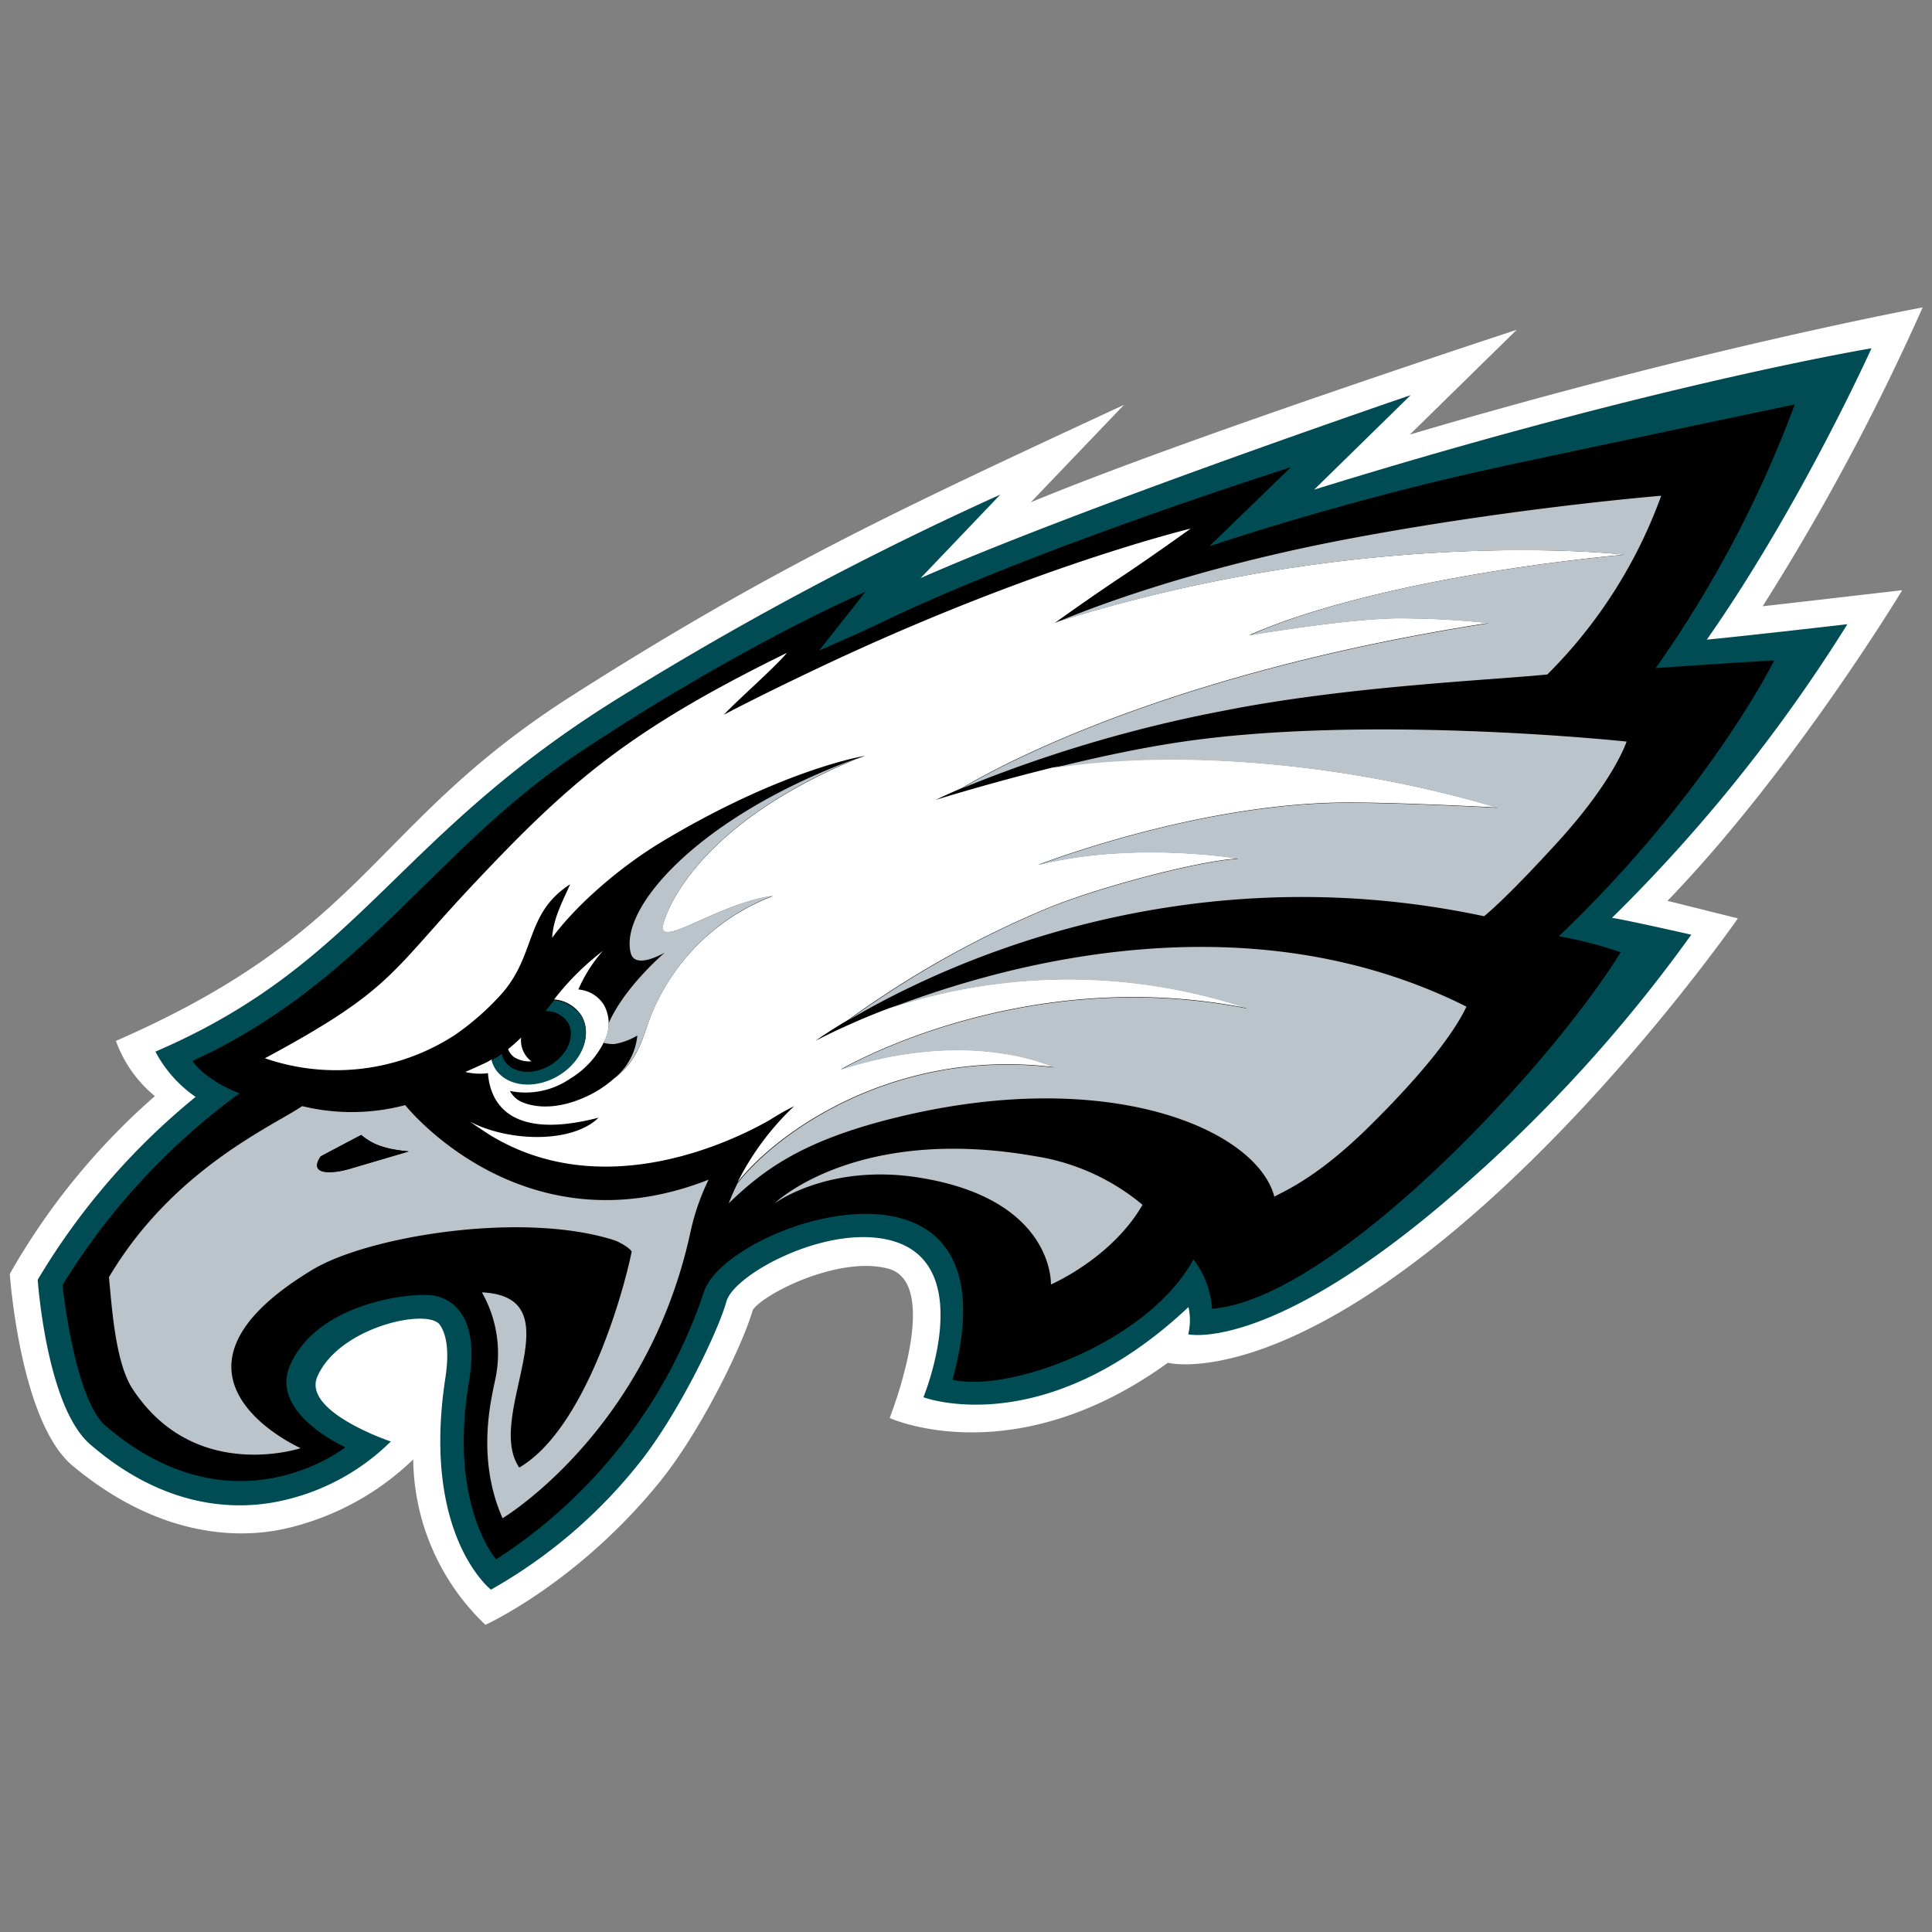 <svg id="Layer_1" data-name="Layer 1" xmlns="http://www.w3.org/2000/svg" viewBox="0 0 250 250"><rect x="0" y="0" width="250" height="250" fill="#808080" stroke="none"/><title>PHI</title><g id="PHI"><path d="M145.44,52.39,133.38,65c19.77-8.22,62.88-22.32,62.88-22.32L182.44,56.23c37.7-11.16,66.35-16.45,66.35-16.45a301.9,301.9,0,0,1-20.7,38.67c2.4-.26,18.06-2.08,18.06-2.08s-14.1,23.36-30.38,40.2l9.11,2.27s-14.2,20.46-32.94,37.17c-26.95,24-40.82,20.33-40.82,20.33-20,14.49-36,7.15-36,7.15s6.93-17.48-.23-19.34c-6.45-1.68-16.27,3.37-17.49,5.39-1.27,4.41-6.64,15.62-12.18,22.4-10.62,13-22.41,18.31-22.41,18.31a30,30,0,0,1-9.34-21.4,35,35,0,0,1-16.75,9c-7.26,1.55-17.18.29-27.33-8.19-6.82-5.69-8.12-24.82-8.12-24.82a88.58,88.58,0,0,1,18.77-23A16.48,16.48,0,0,1,15,134.69c32.85-14.34,32.87-28,59-44.66C99.76,73.63,115.93,66.09,145.44,52.39Z" style="fill:#fff"/><path d="M129.44,64,119.12,74.81c20.38-9,63.42-23.68,63.42-23.68L170.05,63.36c44.13-13.67,72.12-18.29,72.12-18.29S233,65.45,220.86,82.77c5.89-.57,18.19-2,18.19-2a206.72,206.72,0,0,1-30.46,38c2,.3,10.26,2.18,10.26,2.18a191.37,191.37,0,0,1-30,32.94c-24.31,21.29-35.09,18.77-35.09,18.77a8.06,8.06,0,0,0,.21-2.12,8.32,8.32,0,0,0-.18-1.41c-18.71,17.61-34.3,11.67-34.3,11.67s6.92-16.76-3.7-20.14C107.56,158.07,95,164.8,94,168.41c-1.09,3.92-6.32,14.8-11.5,21.18A65.74,65.74,0,0,1,63.53,205.7s-9-7-5.91-27.32c.69-4.44-.19-6.17-.68-6.92-1.48-2.27-13.05.21-15.87,6.66-2,4.56,9.5,8.41,9.5,8.41A28.86,28.86,0,0,1,36,194.29c-5.83,1.19-14.86.81-24.34-7.4C6,182,4.88,165.6,4.88,165.6a89.52,89.52,0,0,1,20.43-23.66,16.43,16.43,0,0,1-5.2-5.86C47.31,124.37,51,107.8,81.74,89.29A426.39,426.39,0,0,1,129.44,64Z" style="fill:#004c54"/><path d="M201.71,121.15a52.37,52.37,0,0,1,8,2.07c-9.34,15.15-37.27,44.91-52.88,46.13a11.55,11.55,0,0,0-2.41-6.37c-5.85,10.7-23.74,17.27-31.16,15.56,9-33-29.23-20.44-32.17-11.38A66.06,66.06,0,0,1,64.2,201.78s-6.18-7-3.53-22.89c2-11.69-5.44-11.32-5.44-11.32-2.95-.14-14.13,1.21-17.66,9-2.84,6.29,7.12,10.7,7.12,10.7s-14.38,11.48-31-2.75c-4.08-3.49-5.6-18.23-5.6-18.23A87.13,87.13,0,0,1,31,141.47c-4.64-1.78-6.08-4.18-6.08-4.18C47.25,127,56,110,75,97.36c21-13.95,37-20.79,37-20.79L106,84.18S111,82,113.26,80.93c20-9.79,53.78-20.47,53.78-20.47L156.49,70.68A383.06,383.06,0,0,1,196,60c11.73-2.51,36.24-7.67,36.24-7.67a148.37,148.37,0,0,1-18,34.12c7.39-.52,15.35-1,15.35-1S221.05,102.7,201.71,121.15Z"/><path d="M110.86,98.21l-.74.27.67-.24Z" style="fill:#231f20"/><path d="M110,98.52l.12,0Z" style="fill:#231f20"/><path d="M136.33,138.08s-10.69-5.19-27.54.31c0,0,23.24-13.78,52.66-7.92a73.45,73.45,0,0,0-46.42,0,91.84,91.84,0,0,0-9.49,4.2s1.49-1.09,4.28-2.74a127.92,127.92,0,0,1,25.71-14.41c6.5-2.68,19.44-6.13,24.7-6.43,0,0-13.54-2.29-25.89.82,0,0,19.55-7.63,38.52-8.05,6.35-.14,20.89.63,20.89.63-21-6.22-42.7-7.45-57.55-5.17-8.44,2.09-15.1,4.18-15.1,4.18s1.17-.59,3.39-1.54c5.35-3.18,27.31-15,68.14-21.35A109.85,109.85,0,0,0,181,80c-6.52,0-19.36,2.2-19.36,2.2C171,78,188.5,73.87,210.16,71.77c0,0-33.1-3.93-73.17,8.63l-.53.23s4.23-3.06,9-6.23c3.52-2.34,8.61-6,8.61-6s-20.55,4.92-48.39,18.14c-7.85,3.72-12,5.94-12,5.94,1.21-1.39,6.79-6.29,8.14-8-20.66,10.13-28.2,16.83-40.47,29.84C50.4,125.94,50.9,128,34.28,136.94a28.22,28.22,0,0,0,24.64-3.05,34.71,34.71,0,0,0,6.09-5.4c4.39-5.09,2.94-10.31,8.76-14.06-.83,1.94-2.2,4.39-2.32,6.92,2.8-3.85,8.33-8.93,14.48-12.6,15.65-9.33,26-10.94,26-10.94l-1.18.42c-21.39,8.89-24.87,20.51-25,21.73-.23,2.62,7.73-3.25,14.24-4a27.56,27.56,0,0,0-15.57,15c-1.21,2.85-1.57,6.09-5,8.63A14.59,14.59,0,0,1,75.64,142c-4.5,2-7.6,1-8.66.3a3.63,3.63,0,0,1-1-1.13,10.2,10.2,0,0,0,7.84-1.62,11.44,11.44,0,0,0,4.28-4.61h0a5,5,0,0,0,.05-4.9,4.3,4.3,0,0,0-3.31-2,18.68,18.68,0,0,1,3.18-5,34.33,34.33,0,0,0-6.32,6.29,4.59,4.59,0,0,1,3.54,2.09c1.44,2.4.1,5.84-3,7.68s-6.77,1.4-8.21-1a4,4,0,0,1-.41-1l-.49.28c-1,.5-2.92,1.33-2.92,1.33a8.18,8.18,0,0,0,2.93.16c.26,3.39,2.37,8.84,14.31,5.76-3.41,3.35-11.62,3.13-16.59.53.68.51,1.46,1,2.39,1.62,15,9.29,32.19.54,36.4-1.88a32.62,32.62,0,0,1,3.12-1.77A35.27,35.27,0,0,0,95.43,153C100.67,146.34,115.9,135.6,136.33,138.08Z" style="fill:#fff"/><path d="M81.62,123.33c.57,2.21,4.41-.07,4.41-.07s-5.18,4.39-7.26,9.13a5.61,5.61,0,0,1-.68,2.55,4.6,4.6,0,0,0,1.47.15A8.81,8.81,0,0,0,82.47,134a8.07,8.07,0,0,1-3,5.53c3.38-2.54,3.75-5.78,5-8.63a27.56,27.56,0,0,1,15.57-15c-6.51.79-14.47,6.66-14.24,4,.11-1.22,3.6-12.84,25-21.73l-.79.28C90.4,105.84,80.09,117.45,81.62,123.33Z" style="fill:#bbc4ca"/><path d="M73.46,132.3c1,1.7,0,4.16-2.26,5.52s-4.93,1.07-5.94-.62a2.74,2.74,0,0,1-.31-.83,14.73,14.73,0,0,1-1.33.84,4,4,0,0,0,.41,1c1.44,2.39,5.11,2.84,8.21,1s4.43-5.28,3-7.68a4.59,4.59,0,0,0-3.54-2.09l-1.16,1.45A3.33,3.33,0,0,1,73.46,132.3Z" style="fill:#004c54"/><path d="M71.2,137.82c2.26-1.35,3.28-3.82,2.26-5.52a3.33,3.33,0,0,0-2.93-1.46,39.32,39.32,0,0,1-3.1,3.43,3.4,3.4,0,0,0,1.34,3.07,3.77,3.77,0,0,1-2.22-.53,2.24,2.24,0,0,1-.8-1.05c-.26.21-.53.42-.81.61a2.71,2.71,0,0,0,.31.83C66.28,138.89,68.94,139.17,71.2,137.82Z"/><path d="M66.55,136.81a3.76,3.76,0,0,0,2.22.53,3.4,3.4,0,0,1-1.34-3.07,22.25,22.25,0,0,1-1.68,1.48A2.25,2.25,0,0,0,66.55,136.81Z" style="fill:#fff"/><path d="M193.76,104.53s-14.54-.77-20.89-.63c-19,.42-38.53,8.05-38.53,8.05,12.35-3.11,25.89-.82,25.89-.82-5.26.3-18.21,3.76-24.7,6.43A128,128,0,0,0,109.82,132c11-6.54,42.4-21.92,82.22-13.44,0,0,2.6-2,9.53-9.6,7.35-8.06,8.91-13,8.91-13s-33.8-3.63-58.27.14c-5.28.81-11,2.06-16,3.31C151.06,97.08,172.79,98.3,193.76,104.53Z" style="fill:#bbc4ca"/><path d="M115.76,144.66c27.63-6.85,46.83,1.46,49.14,10.18l.27-.14c1.12-.61,5.41-2.44,11.87-8.8,6.79-6.68,11-12,12.72-15.64-28.26-14.17-59.45-5.64-74.73.26a73.45,73.45,0,0,1,46.42,0c-29.42-5.86-52.66,7.92-52.66,7.92,16.85-5.5,27.54-.31,27.54-.31-20.43-2.48-35.65,8.27-40.9,15-.4.82-.79,1.68-1.12,2.57C99,151.16,104.09,147.55,115.76,144.66Z" style="fill:#bbc4ca"/><path d="M210.16,71.78C188.5,73.87,171,78,161.68,82.23c0,0,12.84-2.2,19.36-2.2a109.85,109.85,0,0,1,11.6.62C151.82,87,129.86,98.82,124.5,102a176.41,176.41,0,0,1,34-10.06c15.86-3.14,34.3-3.92,41.72-4.66a62.77,62.77,0,0,0,14.74-23.13s-18.43,1.49-39.35,5.37c-21.75,4-35.81,9.71-38.62,10.9C177.06,67.85,210.16,71.78,210.16,71.78Z" style="fill:#bbc4ca"/><path d="M100.21,155.73s7-5.24,18.78-3.34c17.48,2.81,17,13.82,17,13.82s7.87-3.38,11.85-10.31A28.51,28.51,0,0,0,134,149.62C110.68,145.51,100.21,155.73,100.21,155.73Z" style="fill:#bbc4ca"/><path d="M52.43,143a27,27,0,0,1-13.33.13c-3.62,2.5-16.67,8.08-25,22.13.43,4.76.92,10.85,2.88,14.19,8,12.6,21.92,7.94,21.92,7.94S17.77,178,40.4,164.32c7.23-4.37,27.22-7.65,39.14-3.82,1,.38,2.27,1.27,2.19,1.5-1.24,6.07-6.24,23.07-14.54,27.9-4.59-6.7,7.52-22.08-4.83-22.67a16,16,0,0,1,1.75,11.16c-.58,2.81-2.49,10.3.92,18.07,0,0,18.77-11.23,24.34-37.14a29.82,29.82,0,0,1,2.32-6.67C67.57,162.14,52.43,143,52.43,143Zm-7.25,8.25c-1.73.51-5.47,1-3.69-1.62,0,0,2.25-1.21,5.25-2.77,1.29,1.06,2.63,1.8,6.15,2.13Z" style="fill:#bbc4ca"/><path d="M41.49,149.66c-1.77,2.66,2,2.13,3.69,1.62L52.89,149c-3.51-.34-4.86-1.07-6.15-2.13C43.74,148.45,41.49,149.66,41.49,149.66Z"/></g></svg>